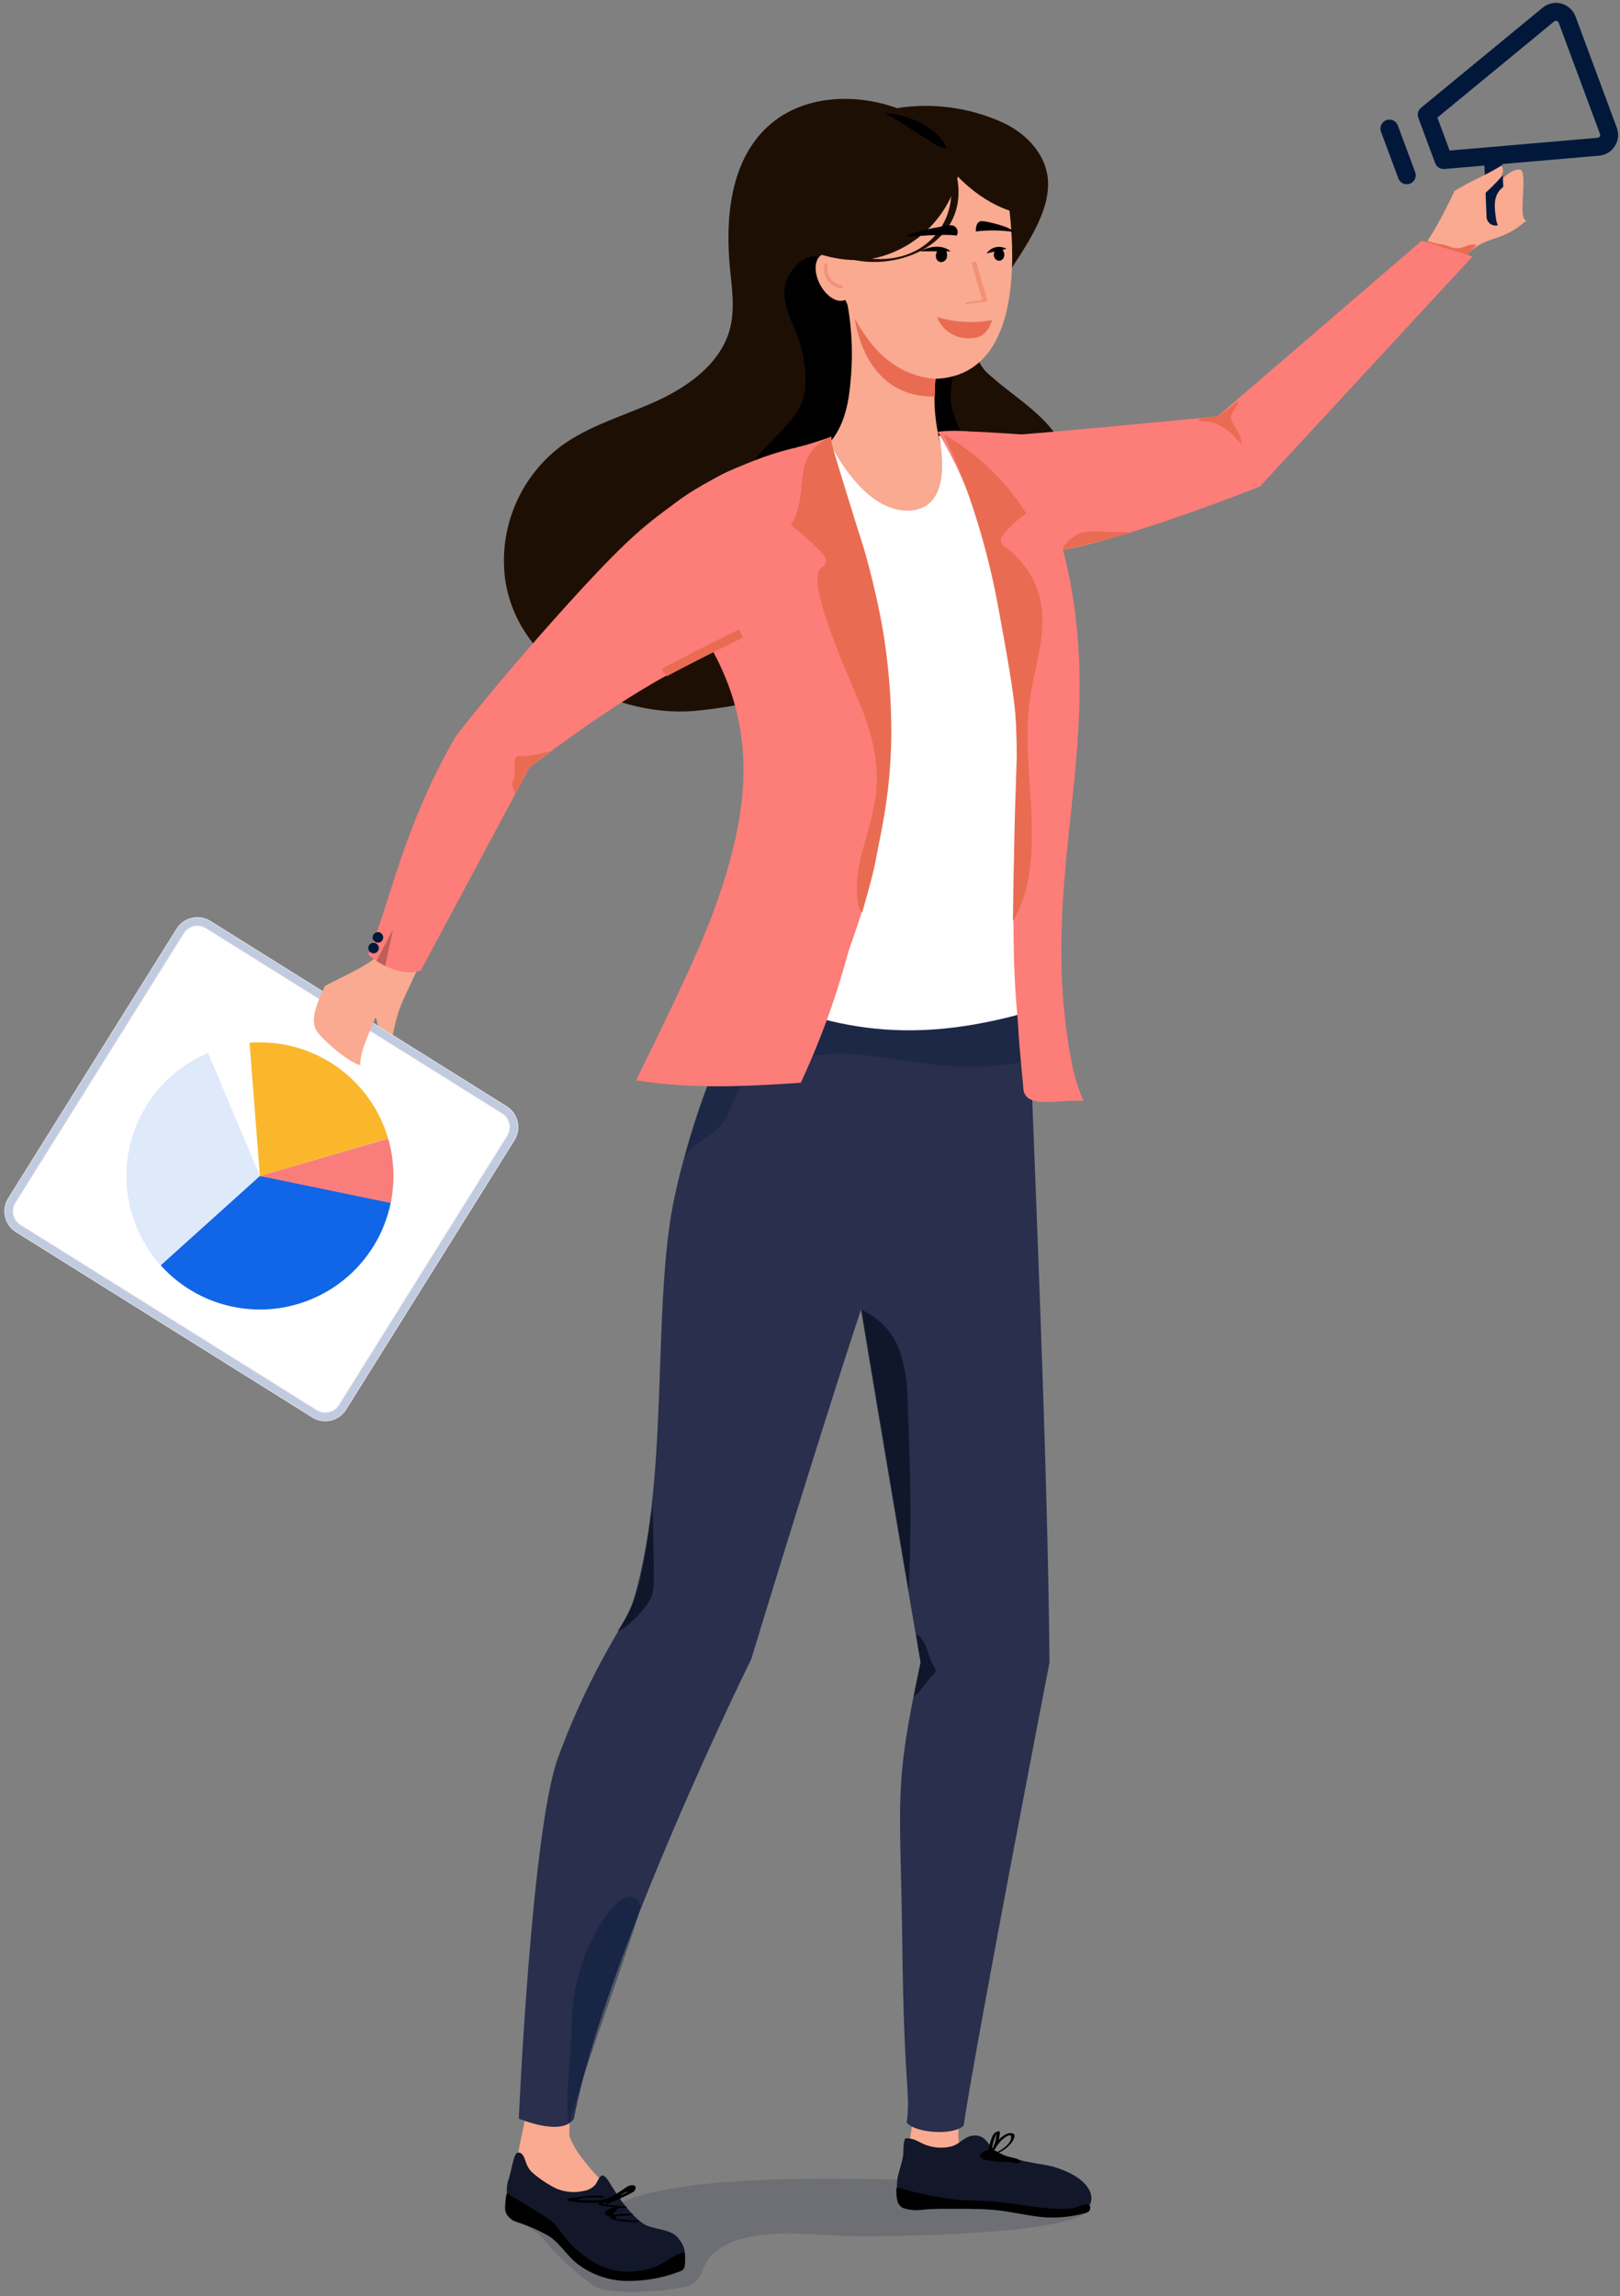 <?xml version="1.0" encoding="UTF-8" standalone="no"?>
<svg xmlns="http://www.w3.org/2000/svg" height="435px" width="307px" version="1.1" xmlns:xlink="http://www.w3.org/1999/xlink" viewBox="0 0 307 435"><rect x="0" y="0" width="307" height="435" fill="#808080" stroke="none"/><!-- Generator: Sketch 56.3 (81716) - https://sketch.com -->
 <title>hero-woman-left</title>
 <desc>Created with Sketch.</desc>
 <g id="Page-1" fill-rule="evenodd" fill="none">
  <g id="Landing_v0.52_Final" transform="translate(-104 -668)">
   <g id="HERO" transform="translate(-526)">
    <g id="photo">
     <g id="hero-woman-left" transform="translate(631 670)">
      <g id="hero-woman-left_v0">
       <path id="Path" fill-rule="nonzero" fill="#1E0F05" d="m172.11 19.818c-8.8-4.377-20.41-4.49-27.63 2.171-7.09 6.534-8.08 17.348-7.14 26.941 0.37 3.735 0.94 7.556 0.03 11.195-1.64 6.552-7.73 11.009-13.87 13.819-6.14 2.811-12.85 4.612-18.27 8.635-7.803 5.935-11.806 15.609-10.482 25.321 2.482 16.63 21.362 26.59 37.142 24.65 7.44-0.82 14.76-2.46 21.84-4.89 4.65-1.62 8.38-2.26 10.02-6.77 1.38-3.79 2.57-4.25 5.83-6.57 2.52-1.79 5.23-2.66 8.14-4.25 2.13-1.17 8.1 0.08 8.31-3.03 3.98-2.2 7.99-4.51 11.1-7.827 3.11-3.318 5.24-7.844 4.66-12.355-0.5-3.938-2.98-7.369-5.87-10.093-2.88-2.724-6.24-4.913-9.2-7.56-0.99-0.784-1.78-1.794-2.31-2.945-0.39-1.247-0.44-2.576-0.14-3.848 1.49-8.345 8.13-14.738 11.61-22.471 1.22-2.715 2.05-5.713 1.62-8.656-0.7-4.642-4.5-8.34-8.8-10.217-6.17-2.73-13-3.63-19.67-2.595"/>
       <path id="Path" fill-rule="nonzero" fill="#000" d="m153.96 46.523c-2.59-0.26-4.97 2.18-5.84 4.475-1.61 4.242 1.32 8.156 2.49 12.097 0.99 3.365 1.67 8.163 0.2 11.492-1.42 3.207-4.81 6.012-7.12 8.598-2.04 2.292-4.89 5.783-4.2 9.189 0.92 4.603 7.98 7.866 11.99 8.566 8.16 1.42 13.99-0.976 21.14-4.111 5.06-2.216 12.16-1.468 11.66-8.512-0.41-5.745-5.02-9.437-5.1-15.084-0.06-3.985 1.83-7.526 2.21-11.504 0.8-8.618-4.37-9.424-11.55-11.181 0.48-0.047 0.95-0.161 1.4-0.341"/>
       <path id="Path" opacity=".2" fill-rule="nonzero" fill="#282F4D" d="m189.22 411.52c-5.99 0.5-80.96-5.79-77.38 10.51-2.85-0.71-5.16-4.19-8.12-5.38-2.51-0.96-5.204-1.41-7.9-1.3-0.703 3.27 4.07 4.3 5.87 6.51 2.87 3.45 6.16 6.52 9.79 9.15 3.05 2 13.71 1.03 17.43 0.21 3.51-0.77 2.83-4.25 5.31-6.37 6.55-5.63 19.34-3.21 27.72-3.19 6.91 0.02 48.14-0.42 43.44-6.81-22.27-2.41-27.49-2.38-16.16-3.33z"/>
       <path id="Path" fill-rule="nonzero" fill="#F9AA90" d="m105.05 400.8c0.72 4.06 3.4 7.12 6.09 10.12 2.79 3.1 5.61 6.27 8.63 9.15 0.41 0.39 1.47-0.23 0.95-0.73-2.95-2.81-5.73-5.94-8.45-8.97-2.62-2.91-5.29-5.95-5.99-9.9-0.1-0.59-1.34-0.28-1.23 0.33z"/>
       <path id="Path" fill-rule="nonzero" fill="#F9AA90" d="m107.09 397.72c0 2.57-0.6 5.08 0.25 7.52 3.76 3.96 7.59 8.57 6.64 11.05-0.71 1.83-5.68 2.12-6.59 2.08-0.96-0.05-9.385-8.47-10.147-11.58-0.259-2.3 2.072-7.6 1.487-13.07"/>
       <path id="Path" fill-rule="nonzero" fill="#F9AA90" d="m180.83 397.72c0 2.57-0.61 5.08 0.24 7.52-2.13 0.17-4.63 1.06-6.77 0.95-0.96-0.04-2.08 1.8-2.84-1.32-0.26-2.29 0.8-4.62 0.69-8.34"/>
       <path id="Path" fill-rule="nonzero" fill="#12172A" d="m169.07 410.77c0.19-1.24 0.74-2.66 0.99-3.89 0.24-1.19 0.01-2.64 0.45-3.75 1.38-0.21 2.35 0.51 3.51 1.04 1.63 0.71 3.45 0.88 5.18 0.48 1.92-0.5 2.79-2.34 4.91-2.08 1.85 0.22 2.14 1.87 3.45 2.82 2.65 1.93 9.32 2.6 10.73 2.99 9.35 2.66 8.18 7.86 6.05 8.07-7.22 1.92-14.98-1.7-31.94-1.38-1.48-0.31-3 0.14-3.33-1.33-0.14-0.98-0.14-1.98 0-2.97z"/>
       <path id="Path" fill-rule="nonzero" fill="#F9AA90" d="m72.457 175.49c-0.373 1.9-1.021 3.73-1.924 5.44-1.479 2.33-5.022 1.46-6.137 4.29-0.546 1.39-0.954 4.73 0.052 6 1.159 1.48 4.019-0.31 5.863-0.33 0.006 0.45 1.593 6.13 2.276 5.89 0.684-0.24 0.847-5.05 2.848-9.42 2-4.38 5.206-11.07 5.206-11.07"/>
       <path id="Path" d="m95.802 213.56l-31.915 51.04c-1.118 1.79-3.475 2.34-5.265 1.22h-0.002l-56.157-35.11c-1.79-1.12-2.334-3.48-1.216-5.27h0.001l31.915-51.05c1.119-1.79 3.478-2.33 5.27-1.22l56.158 35.11c1.789 1.13 2.332 3.49 1.211 5.28z" fill-rule="nonzero" stroke="#E1E2E8" stroke-width="1.7" fill="#fff"/>
       <path id="Path" opacity=".2" stroke-linejoin="round" d="m95.802 213.56l-31.915 51.04c-1.118 1.79-3.475 2.34-5.265 1.22h-0.002l-56.157-35.11c-1.79-1.12-2.334-3.48-1.216-5.27h0.001l31.915-51.05c1.119-1.79 3.478-2.33 5.27-1.22l56.158 35.11c1.789 1.13 2.332 3.49 1.211 5.28v0z" stroke="#446FC2" stroke-linecap="round" stroke-width="1.438"/>
       <path id="Path" opacity=".15" fill-rule="nonzero" fill="#226EDC" d="m48.258 220.78l-1.961-25.23c13.145-1.02 24.871 8.22 26.946 21.24 2.076 13.02-6.196 25.45-19.008 28.57-12.811 3.11-25.867-4.13-30.002-16.65-4.134-12.52 2.039-26.12 14.186-31.24l9.839 23.31z"/>
       <path id="Path" fill-rule="nonzero" fill="#1165E7" d="m48.258 220.78l24.929 4.31c-1.653 9.55-8.609 17.31-17.915 19.99-9.306 2.69-19.327-0.17-25.811-7.37l18.797-16.93z"/>
       <path id="Path" fill-rule="nonzero" fill="#F97E7B" d="m48.258 220.78l24.291-7.08c1.156 3.97 1.322 8.16 0.485 12.2l-24.776-5.12z"/>
       <path id="Path" fill-rule="nonzero" fill="#FBB72B" d="m48.258 220.78l-1.961-25.23c11.933-0.93 22.883 6.63 26.244 18.12l-24.283 7.11z"/>
       <path id="Path" fill-rule="nonzero" fill="#F9AA90" d="m269.03 44.476l8.53-9.125c0.52-0.741 1.39-1.152 2.29-1.079 2.75-0.1 4.5-4.307 7.15-4.147 1.76 0.107-0.55 9.7 1.28 9.634-5.67 4.979-8.06 2.07-12.7 8.167-0.88 0.006-1.76-0.119-2.6-0.372"/>
       <path id="Path" stroke-linejoin="round" d="m301.89 25.802l-29.32 2.522-3.19-8.595 23.06-18.977c0.56-0.46 1.31-0.622 2.01-0.433 0.7 0.189 1.26 0.704 1.52 1.383l7.83 21.087c0.24 0.656 0.17 1.388-0.21 1.979-0.37 0.591-1 0.974-1.7 1.034v0z" stroke="#01183B" stroke-linecap="round" stroke-width="3.4"/>
       <path id="Path" stroke-linejoin="round" d="m262.3 22.358l3.29 8.848" stroke="#01183B" stroke-linecap="round" stroke-width="3.4"/>
       <path id="Path" stroke-linejoin="round" d="m281.95 28.006l0.46 11.021" stroke="#01183B" stroke-linecap="round" stroke-width="3.4"/>
       <path id="Path" fill-rule="nonzero" fill="#F9AA90" d="m275.89 39.102c2.55-2.966 5.18-4.76 7.73-7.726 0.23-0.266 0.28-1.987-0.07-2.019-3.29 2.043-5.63 2.78-8.91 4.823 0 0-4.58 9.921-6.97 11.568"/>
       <path id="Path" fill-rule="nonzero" fill="#F9AA90" d="m70.053 190.89c-0.369 1.43-3.033 6.35-2.747 8.92-2.275-0.6-6.895-4.53-8.184-6.35-1.698-2.39 0.401-6.18 1.431-8.64 2.632-1.55 9.157-4.18 10.359-6.3l2.504 0.84"/>
       <path id="Path" fill-rule="nonzero" fill="#292F4D" d="m118.9 302.59c-5.77 8.97-10.54 18.54-14.22 28.55-4.983 14.16-7.366 68.21-7.366 68.21s8.076 3.47 10.446 0.05c5.74-30.6 33.61-87.11 33.61-87.11s15.26-50.22 23.27-73.57l-8.24-15.8"/>
       <path id="Path" opacity=".4" fill-rule="nonzero" fill="#01183B" d="m120.39 359.35c-0.04-1.04-0.85-1.89-1.89-1.97-2.06-0.23-4.53 3.26-5.48 4.76-3.69 5.84-5.66 12.6-5.67 19.51-0.09 6.32-1.32 12.56-0.59 18.88 2.96-10.73 11.86-34.43 13.63-41.18z"/>
       <path id="Path" fill-rule="nonzero" fill="#292F4D" d="m193.64 180.58c1.28 36.12 3.9 92.87 4.25 132.35-21.96 2.66-24.44 0-24.44 0s-9.95-57.9-13.62-81.25c-0.3-12.66 2.08-48.39 3.15-48.39 1.06 0 26.57-5.69 26.57-5.69"/>
       <path id="Path" fill-rule="nonzero" fill="#292F4D" d="m197.89 312.93s-13.76 70.9-16.28 87.76c-1.93 1.89-9.04 1.45-10.77-0.56 0.74-6.27-0.5-5.39-0.85-33.86-0.36-28.48-1.7-29.18 3.46-53.34 8.15-3.04 24.44 0 24.44 0z"/>
       <path id="Path" fill-rule="nonzero" fill="#292F4D" d="m167.05 228.42c-4.73 11.24-18.7 38.09-27.91 78.33-10.27-0.38-17.28 1.94-20.81-3.36 8.07-23.86 3.85-58.03 8.65-79.32 4.81-22.21 17.75-47.39 17.75-47.39l32.77 6.61-8.5 32.27"/>
       <path id="Path" opacity=".3" fill-rule="nonzero" fill="#01183B" d="m136.98 192.16c-1.77 4.68-1.24 6.01-2.55 8.57-2.67 5.22-4.75 12.82-5.67 16.36 1.68-2.64 4.82-3.68 6.85-5.91 2.15-2.37 2.05-5.79 4.77-8.03 2.36-1.94 6.93-3.19 9.82-4.27 4-1.5 8.6-1.41 12.78-0.96 7.93 0.85 15.26 2.69 23.28 2.1 5.74-0.43 8.07-1.06 10.2-2.34 0.21-2.97-0.82-7.06-0.55-9.21 0.71-5.66 1.61-11.31 2.1-17 1.09-12.77 1.79-25.59 2.58-38.38"/>
       <path id="Path" fill-rule="nonzero" fill="#F9AA90" d="m176.57 67.774c-0.94 5.532-0.49 11.212 1.32 16.525 0 0 0.83 13.292-5.69 12.949-8.59 0.572-17.02-14.371-17.02-14.371 3.53-3.036 4.63-7.973 5-12.613 0.53-5.364 0.24-10.777-0.86-16.053"/>
       <path id="Path" fill-rule="nonzero" fill="#E96C52" d="m160.9 57.477s1.11 15.855 15.26 15.654c0.1-3.211 0.05-6.924 0.05-6.924l-15.31-8.73z"/>
       <path id="Path" fill-rule="nonzero" fill="#F9AA90" d="m162.61 61.039c1.99 2.958 5.98 8.052 13.53 8.738 21.47-0.686 13.05-39.059 13.05-39.059s-9.49-9.885-16.18-1.456c-3.11 3.922-6.11 8.308-8.8 11.93-3.09 4.163-5.12 4.509-7.12 4.795-1.34 2.007 2.61 10.737 5.52 15.052z"/>
       <path id="Path" fill-rule="nonzero" fill="#F9AA90" d="m154.32 46.581c1.18-1.186 3.34-0.388 4.82 1.783 1.49 2.171 1.73 4.894 0.54 6.08-1.18 1.187-3.34 0.389-4.82-1.783-1.48-2.171-1.73-4.893-0.54-6.08z"/>
       <path id="Path" fill-rule="nonzero" fill="#fff" d="m176.92 80.594s3.4 13.678-5.53 14.136c-8.92 0.458-15.08-12.763-15.08-12.763s-19.71 3.148-24.98 9.1c4.12 2.747 4.81 14.193 6.64 26.323 2.52 9.16 4.81 16.49 5.95 27.93 1.15 11.45-1.32 29.08-5.66 39.62 16.02 7.09 31.24 12.01 56.65 4.46 2.75-11.9 3.85-31.77 5.68-61.41 0 0-0.69-38.182-9.85-47.568-4.69-0.454-14.84 0.204-13.82 0.172z"/>
       <path id="Path" fill-rule="nonzero" fill="#FD7D78" d="m190.48 80.422c2.66 0 39.29-3.548 39.29-3.548l8.01 13.277s-31.82 12.759-43.26 12.759"/>
       <path id="Path" fill-rule="nonzero" fill="#FD7D78" d="m133.17 89.465c-6.12 3.427-11.74 7.662-16.72 12.595-7.96 7.7-25.602 28.03-31.325 35.81 3.663 3.21 13.137 6.38 13.137 6.38s13.838-11 27.118-18.33 12.82-6.64 13.51-6.87-0.23-24.32-0.92-25.694c-0.68-1.373-4.8-3.891-4.8-3.891z"/>
       <path id="Path" fill-rule="nonzero" fill="#FD7D78" d="m85.245 137.72c-10.164 17.64-12.336 31.68-16.477 41.05 1.545 1.69 6.667 4.43 9.984 3.07 8.07-15.05 21.558-40.28 21.558-40.28s-12.133-4.88-15.065-3.84z"/>
       <path id="Path" fill-rule="nonzero" fill="#1E0F05" d="m153.21 45.606c0.11-0.077-0.15-0.198-0.18-0.068-0.04 0.131 0.1 0.239 0.23 0.282 4.35 1.44 8.48 2.037 12.94 0.717 5.67-1.705 10.37-5.722 12.93-11.066 1.04-2.513 1.77-5.138 2.2-7.822 0 0-16.15-13.892-24.57-3.034l-3.55 20.991z"/>
       <path id="Path" fill-rule="nonzero" fill="#1E0F05" d="m175.34 23.767c2.42 6.083 8.82 12.132 15.05 14.154 0.07-3.248-0.48-6.48-1.63-9.521-1.2-3.176-2.4-3.614-3.34-4.55-1.33-1.404-2.08-0.518-3.7-1.574l-6.38 1.491z"/>
       <path id="Path" fill-rule="nonzero" fill="#1E0F05" d="m178.97 31.748c0.84 3.766-0.12 7.706-2.6 10.665-3.96 4.694-10.27 5.552-15.91 3.879-0.36-0.106-1.57 0.447-1.09 0.588 10.12 2.999 23.55-3.178 20.95-15.493-0.08-0.377-1.43-0.048-1.35 0.361z"/>
       <path id="Path" fill-rule="nonzero" fill="#FD7D78" d="m202.33 200.52c0.52 2.07 1.18 4.11 1.97 6.09-4.17-0.55-11.37 1.86-11.39-2.69 0-0.51-0.65-5.84-1.05-12.8-2.06-21.78 0.64-38.35-0.26-60.67-0.72-18.03-3.27-29.6-12.88-50.715 2.53-0.288 14.77 0.63 14.77 0.63l6.86 21.345c9.47 36.67-5.57 61.7 1.98 98.81z"/>
       <path id="Path" fill-rule="nonzero" fill="#FD7D78" d="m126.88 93.343c6.13-4.708 16.82-9.563 25.06-10.975 18.19 37.522 16.46 82.962-1.19 120.75-10.96 0.73-20.35 1.21-31.21-0.45 5.73-11.68 11.43-23.34 14.33-31.07 7.42-19.79 8.75-35.19-0.31-51.22l-8.32-25.707c0.51-0.443 1.06-0.886 1.64-1.33z"/>
       <path id="Path" fill-rule="nonzero" fill="#FD7D78" d="m176.72 79.793c1.9-0.217 3.83-0.236 5.73-0.058 2.19 1.803 7.95 9.844 13.32 30.445 5.27 25.76-4.26 48.88-4.26 48.88 0.17-10.31 0.48-20.57-0.41-30.88-0.34-4.03-1.15-9.1-1.91-13.08-2.4-12.53-6.09-24.72-12.47-35.307z"/>
       <path id="Path" fill-rule="nonzero" fill="#FD7D78" d="m159.38 179.32c2.84-7.76 5.26-15.28 6.46-23.7 1.1-8.02 1.62-16.11 1.55-24.21 0.04-8.66-2.03-20.32-4.43-28.7-1.4-4.867-3.31-9.353-4.9-14.161-0.86-2.528-1.38-5.16-1.53-7.826 0 0-3.35 1.244-6.44 2.017-0.44 0.553-0.17 1.752 0.3 2.833 1.03 3.205 2.81 8.47 7.38 24.377 4.58 15.91 5.61 23.81 5.38 37.2s-3.77 32.17-3.77 32.17z"/>
       <path id="Path" fill-rule="nonzero" fill="#F9AA90" d="m182.36 55.409c1.2-0.172 2.24-0.321 3.32-0.401-0.63-2.317-1.27-3.856-2.09-7.211l-1.23 7.612z"/>
       <g id="Group" opacity=".4" fill-rule="nonzero" fill="#E96C52" transform="translate(181.9 46.75)">
        <path id="Path" d="m0.388 8.851c1.069-0.152 2.135-0.299 3.212-0.39 0.117-0.01 0.67-0.1 0.61-0.318-0.668-2.414-1.481-4.779-2.089-7.211-0.059-0.235-0.923-0.012-0.862 0.231 0.608 2.432 1.421 4.797 2.089 7.211l0.61-0.318c-1.148 0.097-2.286 0.249-3.427 0.411-0.376 0.053-0.747 0.47-0.143 0.384v0z"/>
       </g>
       <path id="Path" fill-rule="nonzero" fill="#11172B" d="m162.27 246.14c3.17 1.41 5.69 3.98 7.03 7.19 1.13 3.17 1.7 6.5 1.7 9.87 0.38 10.94 0.9 22 0.19 36.13l-8.92-53.19z"/>
       <path id="Path" fill-rule="nonzero" fill="#11172B" d="m122.72 283.26c-0.05 4.36 0.23 9.38 0.19 13.75 0.03 1-0.06 2.01-0.27 2.99-0.53 2.06-4.57 6.37-6.59 7.02 2.23-3.31 3.77-7.03 4.51-10.95 0.7-3.29 2.16-12.81 2.16-12.81z"/>
       <path id="Path" fill-rule="nonzero" fill="#000" d="m183.92 41.847c0-0.615 0.05-2.046 1.28-1.957 1.22 0.089 5.74 1.237 5.81 2.037-2.35-0.331-4.73-0.358-7.09-0.08z"/>
       <path id="Path" fill-rule="nonzero" fill="#000" d="m170.76 42.885c0.08-0.8 7.03-2.119 8.25-2.208 0.5-0.066 0.99 0.158 1.26 0.576s0.28 0.955 0.02 1.381c-2.3-0.396-9.53 0.251-9.53 0.251z"/>
       <ellipse id="Oval" fill-rule="nonzero" rx="1" ry="1.121" cy="46.271" cx="188.33" fill="#000"/>
       <path id="Path" fill-rule="nonzero" fill="#000" d="m185.96 46.01c0.84-1.22 2.48-1.596 3.77-0.868"/>
       <path id="Path" fill-rule="nonzero" fill="#000" d="m188.95 45.107s0.57 1.204-0.02 1.859c-0.5 0.564-0.95-1.859-0.95-1.859"/>
       <path id="Path" fill-rule="nonzero" fill="#000" d="m178.28 46.625c0.03 0.261-0.05 0.52-0.23 0.716-0.17 0.196-0.42 0.311-0.68 0.316-0.27-0.001-0.53-0.112-0.71-0.307-0.19-0.194-0.29-0.456-0.28-0.725-0.06-0.376 0.11-0.755 0.43-0.964s0.73-0.209 1.05 0 0.49 0.588 0.42 0.964z"/>
       <path id="Path" fill-rule="nonzero" fill="#000" d="m179.18 45.603c-0.22-0.071-1.99-1.913-5.88 0"/>
       <path id="Path" fill-rule="nonzero" fill="#000" d="m178.31 45.479s0.61 1.567-0.48 2.018c-0.46-0.716-0.74-1.539-0.8-2.39"/>
       <path id="Path" fill-rule="nonzero" fill="#000" d="m176.7 45.408c-0.39 0.556-0.4 1.289-0.04 1.859 0.47 0.682 1.14-1.948 1.14-1.948"/>
       <path id="Path" fill-rule="nonzero" fill="#E96C52" d="m176.57 58.062c0.65 1.705 2.02 3.04 3.74 3.659 1.3 0.42 2.68 0.481 4 0.177 2.09-0.673 2.68-3.259 2.68-3.259-3.47 0.635-7.04 0.437-10.42-0.577z"/>
       <path id="Path" opacity=".4" stroke-linejoin="round" d="m155.54 48.227c-0.19 0.922 0.01 1.879 0.55 2.653 0.53 0.775 1.35 1.299 2.28 1.455" stroke="#E96C52" stroke-linecap="round" stroke-width=".637"/>
       <path id="Path" fill-rule="nonzero" fill="#E96C52" d="m194.25 161.88c1.23-11.56-1.93-22.45 0.32-33.86 1.02-5.2 2.63-10.5 1.7-15.72-0.78-4.27-3.18-8.06-6.7-10.59-0.35-0.2-0.65-0.5-0.84-0.86-0.27-0.67 0.2-1.391 0.68-1.932 1.2-1.375 2.56-2.601 4.06-3.65-3.87-6.225-9.25-11.373-15.64-14.967 0 0 6.75 13.047 10.36 32.809 3.62 19.76 3.76 21.68 3.33 33.29-0.42 11.62-0.56 26.07-0.56 26.07s2.55-3.58 3.29-10.59z"/>
       <path id="Path" fill-rule="nonzero" fill="#E96C52" d="m162.27 159.86c2.55-9.49 4.75-14.31 0.49-26.49-1.41-4.05-11.63-25.31-8.14-27.79 0.36-0.2 0.65-0.5 0.85-0.86 0.27-0.67-0.21-1.39-0.68-1.93-1.82-1.93-3.8-3.699-5.91-5.299 3.84-6.198-0.42-12.856 7.37-16.681 4.81 16.858 9.21 27.34 10.91 42.64 2.21 19.97-1.07 30.99-2.34 38.22-0.55 2.62-1.8 6.88-2.43 9.22-1.47-1.54-1.22-6.94-0.12-11.03z"/>
       <path id="Path" fill-rule="nonzero" fill="#E96C52" d="m269 44.473c0.15-0.321 0.34-0.62 0.57-0.89 1.01 0.597 3.12 0.655 4.19 1.141 0.43 0.204 0.9 0.311 1.38 0.315 1.03 0.008 1.79-0.621 2.79-0.706 0.31-0.023 0.63 0.007 0.93 0.087-0.24 0.165-0.56 0.558-0.8 0.743-0.21 0.168-1.62 1.642-1.57 2.178-0.27 0.007-0.74-0.317-1-0.359-0.77-0.124-1.55-0.147-2.32-0.271-0.04-0.043 0.02-0.026 0.02-0.078"/>
       <polygon id="Path" fill-rule="nonzero" points="229.71 76.903 268.43 43.595 278.04 46.6 237.67 90.266" fill="#FD7D78"/>
       <path id="Path" fill-rule="nonzero" fill="#BE5E5A" d="m71.983 181l1.514-7.01s-2.781 5.45-3.161 6.03c0.548 0.38 1.647 0.98 1.647 0.98z"/>
       <path id="Path" fill-rule="nonzero" fill="#E96C52" d="m229.84 76.985c0.61-0.593 1.28-1.111 2.01-1.543 0.57-0.512 1.17-0.983 1.81-1.41-0.03 1.175-1.68 2.092-1.33 3.501 0.33 0.751 0.73 1.468 1.2 2.143 0.39 0.75 0.68 1.552 0.85 2.383-1.09-0.604-1.76-1.901-2.82-2.601-0.99-0.751-2.14-1.282-3.36-1.556-0.92-0.124-1.4 0.081-2.12-0.421 0.52-0.459 1.9-0.353 2.63-0.531 0.37-0.125 0.77-0.113 1.13 0.035z"/>
       <path id="Path" fill-rule="nonzero" fill="#E96C52" d="m103.23 140.31c-1.62 0.45-3.267 0.77-4.934 0.96-1.151 0.03-1.388-0.3-1.691 0.63-0.094 0.8-0.094 1.6 0.001 2.4-0.079 0.67-0.242 1.34-0.484 1.97-0.158 0.6 0.467 1.56 0.412 2.15 0.638-0.99 1.878-3.54 2.763-5.03 1.063-0.78 1.803-1.42 3.933-3.08z"/>
       <path id="Path" fill-rule="nonzero" fill="#11172B" d="m172.61 307.72c1.37-0.09 2.45 3.96 2.83 4.93 0.67 1.7 1.49 1.56 0.15 2.89-1.08 1.06-2.17 3.01-3.41 3.84 0.25-1.24 0.98-5.22 1.31-6.41-0.24-1.53-0.74-4.32-0.88-5.25z"/>
       <path id="Path" fill-rule="nonzero" fill="#000" d="m169.17 412.42c3.2 0.95 6.46 1.66 9.76 2.12 2.85 0.44 5.66 0.28 8.52 0.53 4.01 0.35 8.02 1.25 12.03 1.38 1.1 0.08 2.21 0.01 3.3-0.21 0.63-0.29 1.29-0.51 1.96-0.66 0.52 0.01 1.1 0.29 0.77 1.09-0.2 0.5-0.84 0.58-1.36 0.72-2.64 0.66-5.37 0.86-8.07 0.58-2.97-0.34-5.88-1.08-8.84-1.33-2.76-0.23-5.65-0.19-8.43-0.19-1.59-0.03-3.17 0.01-4.75 0.14-1.29 0.21-2.61 0.12-3.86-0.27-1.39-0.58-1.32-2.39-1.35-3.77 0.17-0.06 0.35-0.11 0.32-0.13z"/>
       <path id="Path" fill-rule="nonzero" fill="#000" d="m189.99 407.53c0.87 0 1.53 0.56 2.44 0.1 0.1-0.73-2.19-0.98-2.68-1.14-1.59-0.52-2.71-1.97-4.45-0.79-0.95 0.64-0.67 1.14 0.35 1.42 1.42 0.33 2.88 0.46 4.34 0.41z"/>
       <ellipse id="Oval" fill-rule="nonzero" rx="1" transform="translate(69.795 177.6) rotate(-33.377) translate(-69.795 -177.6)" ry="1" cy="177.6" cx="69.795" fill="#01183B"/>
       <ellipse id="Oval" fill-rule="nonzero" rx="1" transform="translate(70.617 175.59) rotate(-33.377) translate(-70.617 -175.59)" ry="1" cy="175.59" cx="70.617" fill="#01183B"/>
       <path id="Path" fill-rule="nonzero" fill="#E96C52" d="m200.38 102.27c-0.01-1.27 2.34-2.922 3.32-3.248 1.83-0.612 4.03-0.278 5.92-0.218 1.3 0.042 2.16-0.002 3.86 0.069 0.32 0.013-13.1 3.397-13.1 3.397z"/>
       <path id="Path" stroke="#E96C52" stroke-width="1.7" d="m139.42 118c-6.26 3.08-14.15 7.13-14.55 7.44"/>
       <path id="Path" fill-rule="nonzero" fill="#F9AA90" d="m119.2 419.68c0.82 1.11 2.71 2.8 2.86 4.21 0.45 4.11-6.66 2.35-8.07 1.9-3.67-1.3-6.96-3.5-9.56-6.4-0.32-0.32-1.49 0.14-1.14 0.5 4.15 4.33 9.83 7.86 16.07 7.35 1.25-0.1 3.17-0.28 3.87-1.55 1.23-2.25-1.77-4.98-2.89-6.51-0.27-0.36-1.45 0.07-1.14 0.5z"/>
       <path id="Path" fill-rule="nonzero" fill="#12172A" d="m96.439 406.77c0.173-0.56 0.414-0.96 0.77-0.98 0.893-0.05 1.195 1.12 1.433 1.77 0.264 0.88 0.786 1.66 1.498 2.24 1.31 1.1 2.74 2.04 4.27 2.8 1.67 0.7 3.52 0.86 5.29 0.44 0.81-0.14 1.56-0.55 2.12-1.16 0.14-0.18 0.23-0.43 0.37-0.65 0.16-0.24 0.48-0.91 0.72-1.03 0.73-0.37 1.36 0.96 1.67 1.39 0.43 0.6 2.99 5.32 6.32 7.66 1.68 1.18 5.21 0.89 6.62 2.73 1.66 2.02 1.52 3.72 0.25 4.43-2.96 1.84-10.02 3.54-14.59 1.73-1.9-0.86-3.66-2-5.21-3.4-1.97-1.8-3.83-3.76-5.95-5.4-1.65-1.12-3.353-2.16-5.114-3.09-0.966-0.45-1.639-1.35-1.788-2.41-0.152-1.02-0.055-2.07 0.283-3.05 0.253-0.66 0.63-2.68 1.038-4.02z"/>
       <path id="Path" fill-rule="nonzero" fill="#000" d="m95.036 413.46l6.304 3.86c1.03 0.58 1.99 1.29 2.84 2.11 0.68 0.73 1.2 1.59 1.81 2.38 0.88 1.09 1.88 2.07 2.98 2.94 0.86 0.72 1.78 1.37 2.76 1.95 4 2.22 8.87 2.22 12.88 0.01 1.35-0.77 2.63-1.8 4.16-2.04 0.09 0.83 0.09 1.67 0 2.5-0.01 0.21-0.07 0.42-0.17 0.61-0.22 0.28-0.52 0.48-0.87 0.56-3.26 1.25-6.72 1.84-10.21 1.76-3.5-0.1-6.87-1.37-9.56-3.61-1.84-1.61-3.24-4.01-5.4-5.15-1.59-0.86-3.243-1.58-4.945-2.18-0.492-0.13-0.972-0.31-1.435-0.53-1.906-1.3-1.451-2.31-1.328-4.35 0.002-0.04 0.209-0.8 0.184-0.82z"/>
       <path id="Path" fill-rule="nonzero" fill="#F9AA90" d="m284.97 32.211c-0.46 0.785-1.32 1.258-1.88 1.978-1.07 1.383-0.87 3.335-0.61 5.068 0.05 0.62 0.24 1.22 0.57 1.746 0.36 0.531 1.05 0.721 1.63 0.445l0.08-0.337"/>
       <path id="Path" fill-rule="nonzero" fill="#000" d="m188.37 405.76c0.93-0.43 1.74-1.08 2.36-1.89 0.36-0.5 1-1.64-0.03-1.76-1.56-0.18-3.12 1.98-3.74 3.13-0.05 0.09 0.52 0.05 0.61-0.11 0.57-1.01 0.88-2.15 0.91-3.31 0-0.06-0.16-0.05-0.18-0.05-0.77 0.08-1.06 0.5-1.35 1.21-0.5 1.23-0.72 2.56-0.64 3.89 0.01 0.11 0.63 0.01 0.62-0.17-0.08-1.3 0.14-2.61 0.63-3.83 0.04-0.1 0.15-0.52 0.29-0.54-0.01 0-0.15 1.06-0.18 1.16-0.16 0.61-0.4 1.2-0.71 1.75l0.61-0.11c0.28-0.54 0.64-1.04 1.05-1.5 0.3-0.33 2.06-1.85 2-0.69-0.06 1.17-1.68 2.29-2.61 2.73-0.36 0.18 0.21 0.17 0.36 0.09z"/>
       <path id="Path" fill-rule="nonzero" fill="#000" d="m113.1 413.93c-2.13-0.01-4.26 0.17-6.36 0.56-0.17 0.03-0.41 0.34-0.13 0.4 2.73 0.61 5.57 0.59 8.29-0.07 0.7-0.25 1.35-0.61 1.93-1.08 1.46-0.9 1.48-0.59 0.04 0.06l-3.01 1.34c-0.39 0.18-0.04 0.49 0.27 0.35 1.47-0.56 2.9-1.2 4.29-1.93 0.28-0.16 0.79-0.34 0.92-0.67 0.26-0.63 0.1-0.84-0.49-0.94-0.48 0.03-0.94 0.21-1.32 0.51-1.35 0.87-2.46 1.83-4.15 2.17-0.73 0.12-1.47 0.19-2.2 0.2 1.04-0.05-2.78 0.03-2.6-0.13 0.66-0.57 3.53-0.35 4.46-0.34 0.35 0 0.48-0.43 0.06-0.43z"/>
       <path id="Path" fill-rule="nonzero" fill="#000" d="m114.91 414.61c-0.86 0.08-1.69 0.32-2.45 0.72-0.02 0.01-0.16 0.07-0.13 0.12 0.36 0.51 1.04 0.43 1.62 0.49 0.83 0.16 1.68 0.25 2.54 0.26 0.33-0.02 1.4-0.13 0.36-0.18-0.29-0.01-0.58 0.01-0.86 0.06-0.49 0.05-0.96 0.17-1.42 0.35-0.55 0.24-1.42 0.63-0.75 1.18 0.37 0.31 1.53 0.15 1.98 0.16 0.91 0.01 1.82-0.03 2.73-0.11 0.1 0 0.65-0.23 0.33-0.25-1.04-0.06-2.09-0.03-3.14 0.1-0.18 0.03-1.03 0.06-1.15 0.36-0.39 0.95 4.46 1.07 5.01 1.1 0.13 0.01 0.7-0.24 0.39-0.25-1.09-0.06-2.19-0.16-3.28-0.31-0.42-0.06-1.33 0.12-0.88-0.44 0.4-0.5 1.04-0.28 1.66-0.34 0.28-0.03 0.58 0.08 0.8-0.17-0.17 0.19-1.52 0.05-1.81 0.05-0.44 0.03-0.89 0.02-1.33-0.03l1.01-1.19c0.39-0.03 0.78-0.03 1.18-0.02 0.12 0 0.71-0.23 0.39-0.26-0.73-0.05-1.47-0.11-2.21-0.19-0.53-0.05-1.06-0.11-1.6-0.18-1.01-0.03-0.77-0.29 0.74-0.79 0.16-0.01 0.67-0.29 0.27-0.24z"/>
       <path id="Path" fill-rule="nonzero" fill="#000" d="m166.71 19.465c4.03 0.011 10.13 2.701 11.74 6.636-1.39 0.148-3.22-1.479-4.38-2.111-1.95-1.059-2.69-1.975-7.36-4.525z"/>
      </g>
     </g>
    </g>
   </g>
  </g>
 </g>
</svg>
